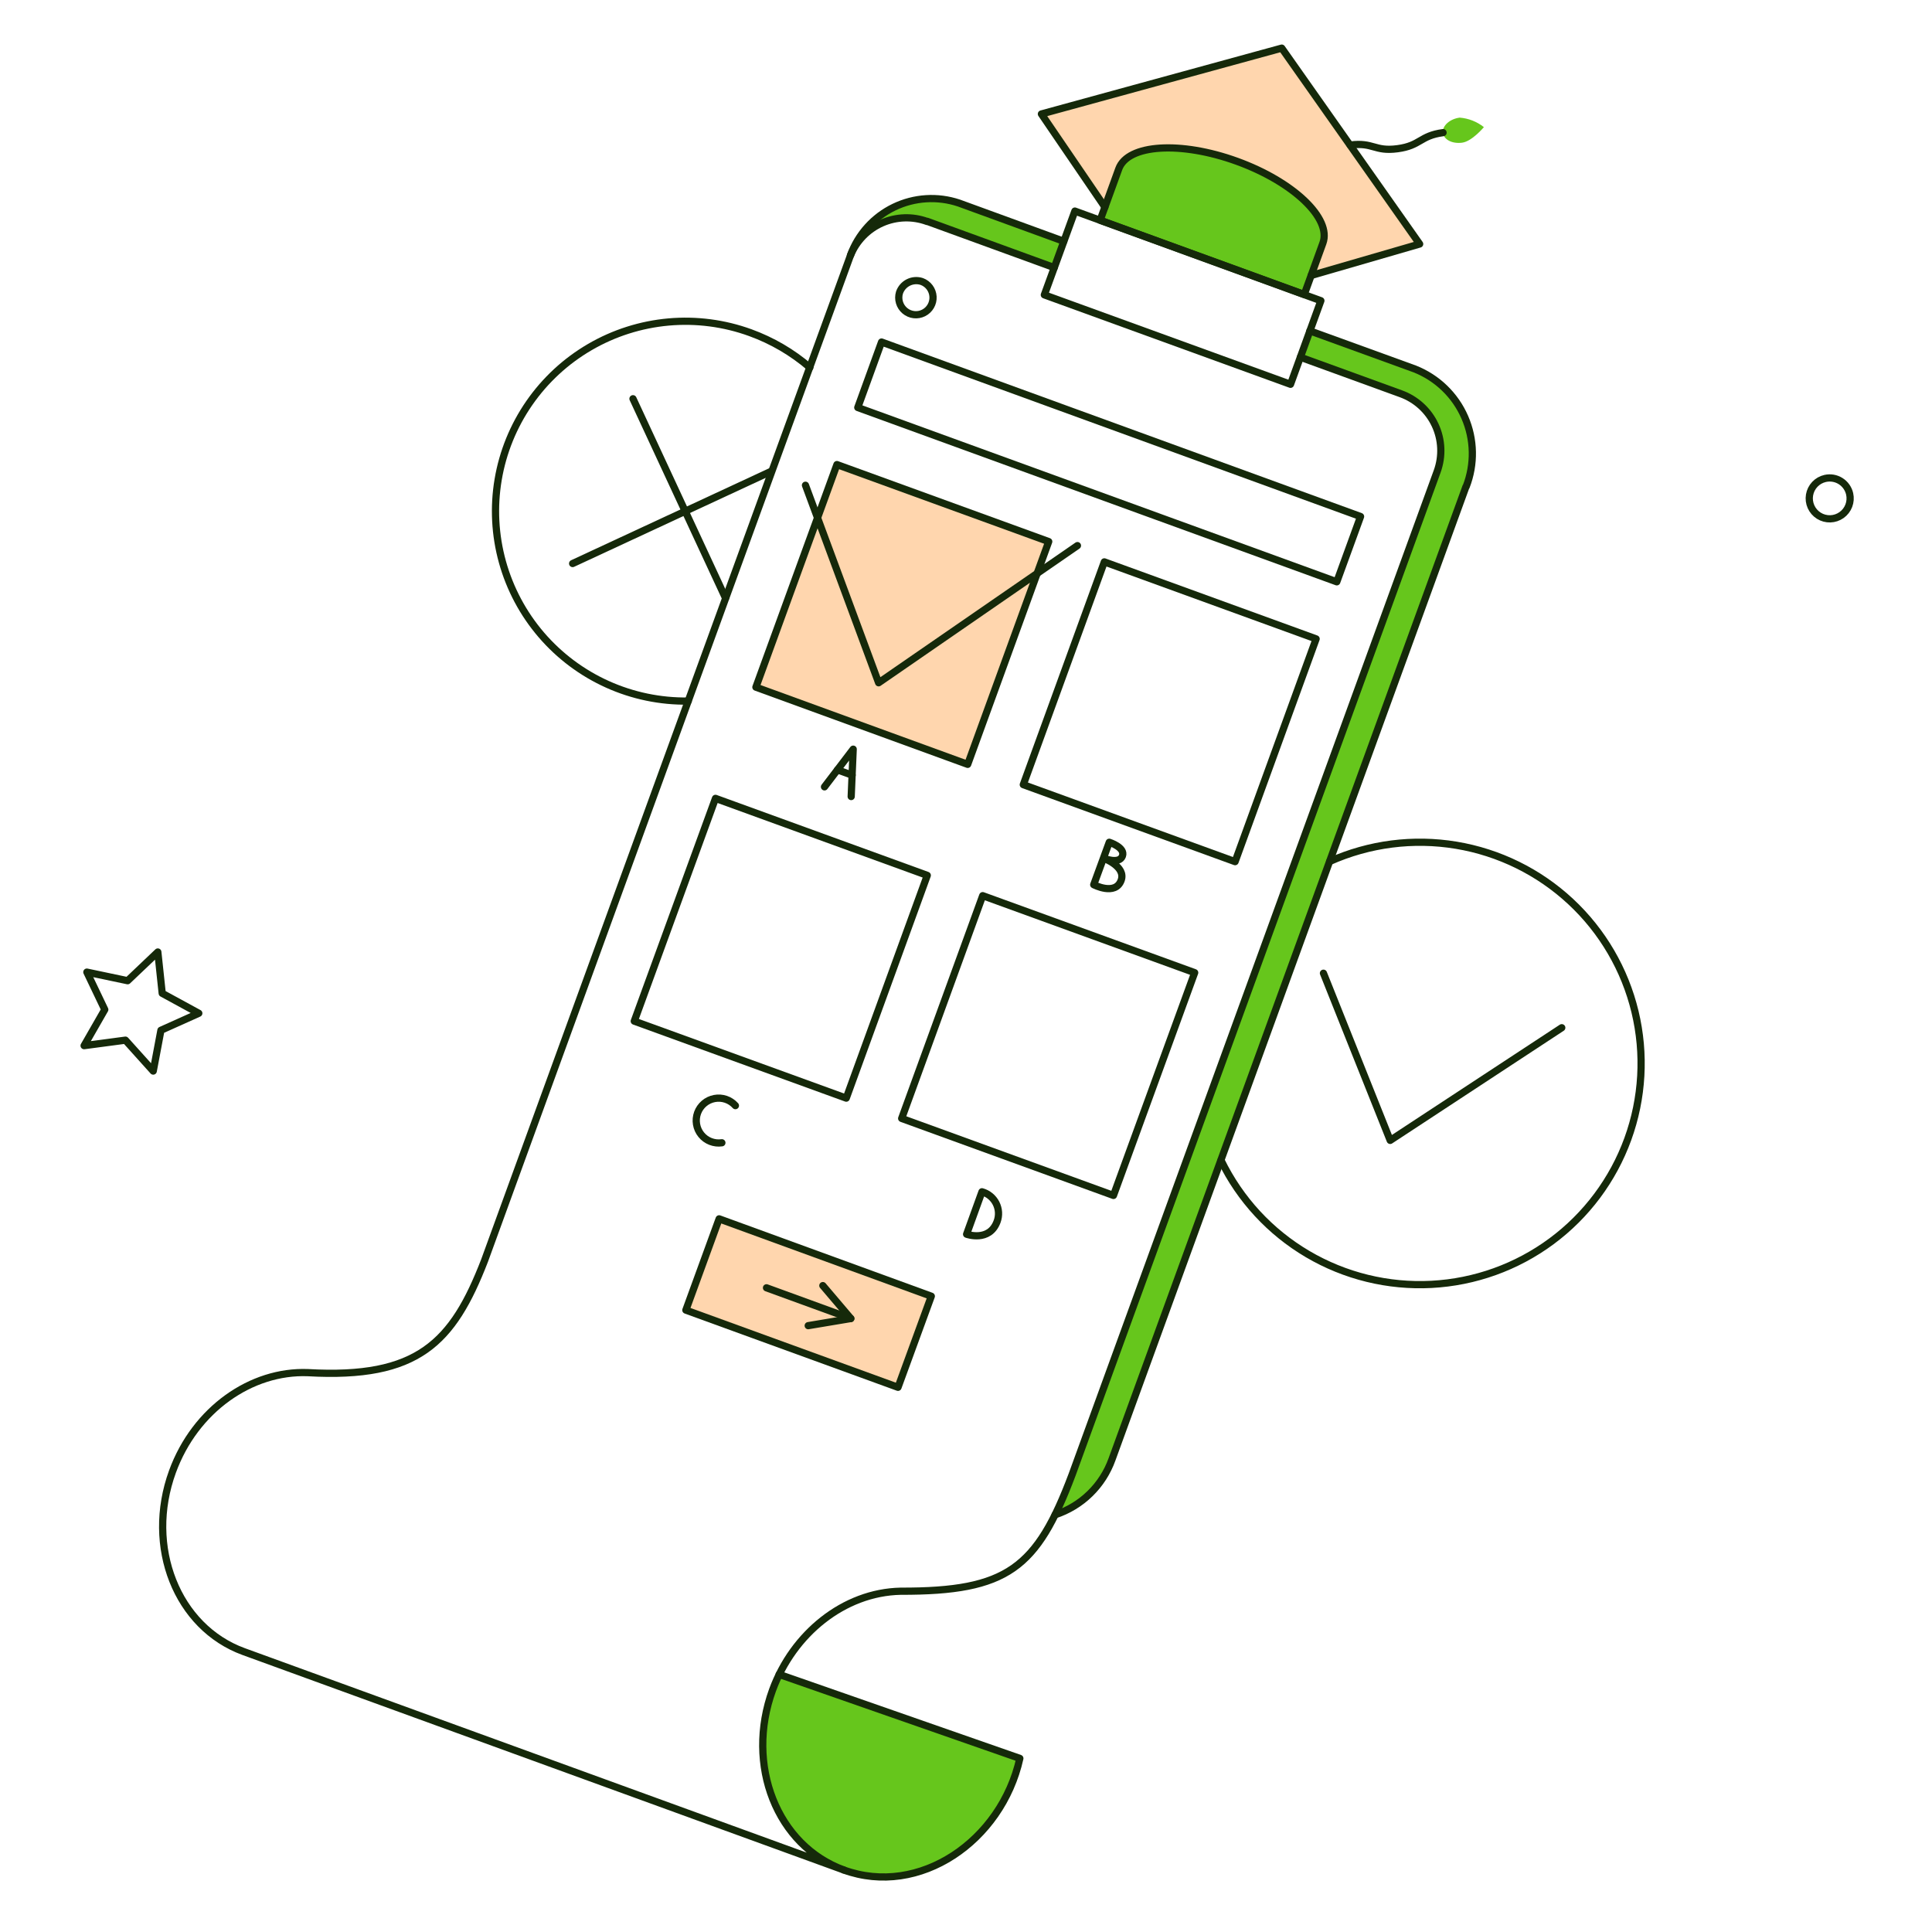 <svg width="281" height="280" viewBox="0 0 281 280" fill="none" xmlns="http://www.w3.org/2000/svg">
<path d="M140.748 111.174L109.942 99.947L121.727 67.572L152.533 78.772L140.748 111.174Z" fill="#FFD6AE"/>
<path d="M130.612 201.781L99.755 190.554L104.596 177.279L135.455 188.532L130.612 201.781Z" fill="#FFD6AE"/>
<path d="M190.68 40.067L206.482 35.491L186.423 7L151.468 16.577L160.699 30.117L162.721 24.557C164.024 20.966 171.738 20.488 179.933 23.467C188.127 26.446 193.713 31.766 192.409 35.357L190.68 40.067Z" fill="#FFD6AE"/>
<path d="M179.906 23.467C171.713 20.461 163.998 20.966 162.694 24.557L159.987 32.06L189.667 42.86L192.408 35.357C193.713 31.766 188.127 26.419 179.906 23.467Z" fill="#66C61C"/>
<path d="M212.307 17.109C210.87 17.294 209.78 18.28 209.86 19.264C209.966 20.301 211.19 20.944 212.66 20.754C214.096 20.567 215.825 18.491 215.825 18.491C214.816 17.692 213.591 17.211 212.307 17.109Z" fill="#66C61C"/>
<path d="M113.347 243.519C112.972 244.259 112.645 245.024 112.367 245.806C108.377 256.74 113.005 268.444 122.716 271.986C132.426 275.528 143.492 269.539 147.482 258.607C147.83 257.678 148.114 256.728 148.333 255.76L113.347 243.519Z" fill="#66C61C"/>
<path d="M139.471 29.532C136.372 28.486 132.987 28.694 130.039 30.111C127.091 31.528 124.815 34.041 123.695 37.114C124.561 35.015 126.203 33.332 128.28 32.414C130.357 31.497 132.708 31.418 134.842 32.192L153.322 38.923L154.707 35.091L139.471 29.532Z" fill="#66C61C"/>
<path d="M205.737 53.661L190.519 48.126L189.137 51.957L203.767 57.277C204.856 57.669 205.856 58.272 206.71 59.051C207.565 59.831 208.257 60.772 208.747 61.821C209.236 62.869 209.513 64.003 209.563 65.159C209.612 66.315 209.433 67.469 209.034 68.555L155.938 214.495C155.113 216.705 154.287 218.618 153.464 220.322C155.365 219.696 157.1 218.645 158.533 217.249C159.967 215.852 161.062 214.145 161.736 212.261L213.212 70.791C213.849 69.176 214.159 67.451 214.129 65.715C214.096 63.979 213.724 62.266 213.03 60.675C212.335 59.083 211.333 57.645 210.081 56.441C208.831 55.238 207.354 54.293 205.737 53.661Z" fill="#66C61C"/>
<path d="M269.022 71.83C269.152 72.403 269.11 73.003 268.9 73.552C268.69 74.102 268.322 74.577 267.842 74.917C267.362 75.257 266.792 75.447 266.204 75.464C265.616 75.48 265.036 75.322 264.538 75.009C264.041 74.696 263.646 74.242 263.405 73.705C263.166 73.168 263.09 72.572 263.188 71.992C263.286 71.412 263.555 70.874 263.958 70.447C264.363 70.019 264.884 69.721 265.458 69.59C266.228 69.415 267.036 69.552 267.703 69.972C268.371 70.392 268.846 71.06 269.022 71.83Z" stroke="#15290A" stroke-width="1.05" stroke-linecap="round" stroke-linejoin="round"/>
<path d="M196.372 21.099C199.75 20.647 199.883 22.079 203.261 21.631C206.639 21.183 206.506 19.743 209.886 19.291" stroke="#15290A" stroke-width="1.05" stroke-linecap="round" stroke-linejoin="round"/>
<path d="M160.699 30.117L151.467 16.577L186.422 7L206.482 35.491L190.706 40.067" stroke="#15290A" stroke-width="1.05" stroke-linecap="round" stroke-linejoin="round"/>
<path d="M192.409 35.357L189.696 42.833L160.007 32.032L162.721 24.557C164.024 20.966 171.739 20.488 179.932 23.467C188.125 26.446 193.712 31.766 192.409 35.357Z" stroke="#15290A" stroke-width="1.05" stroke-linecap="round" stroke-linejoin="round"/>
<path d="M192.116 43.737L187.699 55.895L151.894 42.886L156.336 30.702L192.116 43.737Z" stroke="#15290A" stroke-width="1.05" stroke-linecap="round" stroke-linejoin="round"/>
<path d="M130.824 42.567C130.684 43.033 130.683 43.531 130.822 43.998C130.96 44.465 131.233 44.881 131.606 45.195C131.978 45.509 132.435 45.707 132.919 45.764C133.402 45.822 133.892 45.736 134.328 45.519C134.764 45.301 135.127 44.96 135.371 44.539C135.616 44.117 135.731 43.633 135.704 43.147C135.677 42.66 135.507 42.193 135.217 41.801C134.927 41.41 134.529 41.112 134.071 40.944C133.425 40.732 132.722 40.783 132.113 41.087C131.505 41.391 131.042 41.923 130.824 42.567Z" stroke="#15290A" stroke-width="1.05" stroke-linecap="round" stroke-linejoin="round"/>
<path d="M194.43 84.624L124.759 59.273L128.217 49.749L197.888 75.128L194.43 84.624Z" stroke="#15290A" stroke-width="1.05" stroke-linecap="round" stroke-linejoin="round"/>
<path d="M140.747 111.174L109.942 99.947L121.727 67.572L152.532 78.772L140.747 111.174Z" stroke="#15290A" stroke-width="1.05" stroke-linecap="round" stroke-linejoin="round"/>
<path d="M179.639 125.325L148.833 114.127L160.619 81.725L191.424 92.925L179.639 125.325Z" stroke="#15290A" stroke-width="1.05" stroke-linecap="round" stroke-linejoin="round"/>
<path d="M123.083 159.722L92.251 148.523L104.063 116.122L134.868 127.322L123.083 159.722Z" stroke="#15290A" stroke-width="1.05" stroke-linecap="round" stroke-linejoin="round"/>
<path d="M161.949 173.874L131.143 162.674L142.929 130.274L173.761 141.473L161.949 173.874Z" stroke="#15290A" stroke-width="1.05" stroke-linecap="round" stroke-linejoin="round"/>
<path d="M123.935 112.743L121.807 111.972" stroke="#15290A" stroke-width="1.05" stroke-linecap="round" stroke-linejoin="round"/>
<path d="M119.918 114.446L124.094 108.966L123.802 115.856" stroke="#15290A" stroke-width="1.05" stroke-linecap="round" stroke-linejoin="round"/>
<path d="M159.076 128.678L161.337 122.506C161.337 122.506 163.701 123.249 163.253 124.501C162.796 125.776 160.5 124.823 160.5 124.823C160.5 124.823 163.804 126.015 163.066 128.043C162.233 130.325 159.076 128.678 159.076 128.678Z" stroke="#15290A" stroke-width="1.05" stroke-linecap="round" stroke-linejoin="round"/>
<path d="M142.822 173.342C143.26 173.464 143.668 173.676 144.021 173.964C144.373 174.251 144.662 174.609 144.869 175.014C145.076 175.419 145.198 175.862 145.226 176.316C145.253 176.77 145.187 177.225 145.03 177.652C143.91 180.712 140.588 179.514 140.588 179.514L142.822 173.342Z" stroke="#15290A" stroke-width="1.05" stroke-linecap="round" stroke-linejoin="round"/>
<path d="M106.962 160.812C106.587 160.391 106.108 160.075 105.573 159.893C105.039 159.712 104.467 159.673 103.912 159.779C103.358 159.886 102.84 160.133 102.411 160.499C101.981 160.866 101.653 161.336 101.46 161.867C101.267 162.397 101.214 162.968 101.308 163.524C101.401 164.081 101.638 164.605 101.994 165.042C102.35 165.48 102.813 165.819 103.339 166.023C103.865 166.229 104.435 166.295 104.994 166.214" stroke="#15290A" stroke-width="1.05" stroke-linecap="round" stroke-linejoin="round"/>
<path d="M130.612 201.781L99.754 190.554L104.595 177.279L135.454 188.532L130.612 201.781Z" stroke="#15290A" stroke-width="1.05" stroke-linecap="round" stroke-linejoin="round"/>
<path d="M111.484 187.309L123.748 191.778" stroke="#15290A" stroke-width="1.05" stroke-linecap="round" stroke-linejoin="round"/>
<path d="M119.679 186.99L123.749 191.778L117.551 192.815" stroke="#15290A" stroke-width="1.05" stroke-linecap="round" stroke-linejoin="round"/>
<path d="M117.152 70.578L127.792 99.309L156.709 79.358" stroke="#15290A" stroke-width="1.05" stroke-linecap="round" stroke-linejoin="round"/>
<path d="M113.331 243.54L148.331 255.756C145.66 267.778 133.704 275.988 122.711 271.982" stroke="#15290A" stroke-width="1.05" stroke-linecap="round" stroke-linejoin="round"/>
<path d="M192.489 141.553L202.198 165.868L227.151 149.481" stroke="#15290A" stroke-width="1.05" stroke-linecap="round" stroke-linejoin="round"/>
<path d="M193.393 125.3C199.162 122.723 205.561 121.901 211.794 122.937C218.027 123.973 223.817 126.822 228.442 131.127C233.067 135.432 236.321 141.004 237.801 147.147C239.279 153.29 238.916 159.733 236.758 165.67C234.599 171.609 230.739 176.781 225.661 180.54C220.582 184.299 214.51 186.48 208.2 186.81C201.891 187.141 195.623 185.605 190.18 182.398C184.736 179.189 180.357 174.448 177.591 168.769" stroke="#15290A" stroke-width="1.05" stroke-linecap="round" stroke-linejoin="round"/>
<path d="M100.1 101.969C96.049 102.029 92.035 101.197 88.342 99.532C84.649 97.868 81.367 95.411 78.729 92.337C76.091 89.263 74.162 85.645 73.077 81.742C71.993 77.839 71.78 73.745 72.455 69.751C73.129 65.756 74.674 61.959 76.979 58.628C79.284 55.297 82.294 52.514 85.795 50.476C89.296 48.438 93.203 47.195 97.238 46.834C101.273 46.474 105.338 47.006 109.144 48.392C112.308 49.542 115.237 51.255 117.79 53.448" stroke="#15290A" stroke-width="1.05" stroke-linecap="round" stroke-linejoin="round"/>
<path d="M112.15 68.557L83.287 81.964" stroke="#15290A" stroke-width="1.05" stroke-linecap="round" stroke-linejoin="round"/>
<path d="M105.526 86.992L92.065 57.996" stroke="#15290A" stroke-width="1.05" stroke-linecap="round" stroke-linejoin="round"/>
<path d="M28.913 147.379L23.593 144.479L22.954 138.467L18.564 142.643L12.632 141.393L15.239 146.847L12.233 152.088L18.244 151.29L22.288 155.785L23.406 149.853L28.913 147.379Z" stroke="#15290A" stroke-width="1.05" stroke-linecap="round" stroke-linejoin="round"/>
<path d="M123.696 37.141C124.812 34.065 127.087 31.547 130.035 30.126C132.982 28.704 136.368 28.491 139.471 29.532L154.714 35.091" stroke="#15290A" stroke-width="1.05" stroke-linecap="round" stroke-linejoin="round"/>
<path d="M153.329 38.92L134.849 32.189V32.217C132.715 31.436 130.362 31.512 128.283 32.43C126.205 33.347 124.563 35.035 123.702 37.138C123.649 37.243 70.471 183.368 70.471 183.368C65.843 195.313 60.787 200.553 44.774 199.648C36.553 199.329 28.387 204.996 25.087 214.04C21.097 224.974 25.754 236.68 35.436 240.22L122.718 271.982C113.007 268.444 108.379 256.74 112.369 245.802C115.361 237.644 122.712 231.616 130.989 231.44C146.529 231.48 150.803 228.113 155.941 214.465L209.033 68.557C209.829 66.362 209.721 63.942 208.734 61.828C207.747 59.713 205.959 58.077 203.767 57.278L189.137 51.958" stroke="#15290A" stroke-width="1.05" stroke-linecap="round" stroke-linejoin="round"/>
<path d="M190.519 48.126L205.766 53.661C209.025 54.946 211.642 57.471 213.042 60.682C214.443 63.892 214.516 67.528 213.242 70.791H213.215L161.736 212.261C161.061 214.145 159.965 215.851 158.531 217.248C157.098 218.645 155.365 219.696 153.463 220.322" stroke="#15290A" stroke-width="1.05" stroke-linecap="round" stroke-linejoin="round"/>
</svg>
